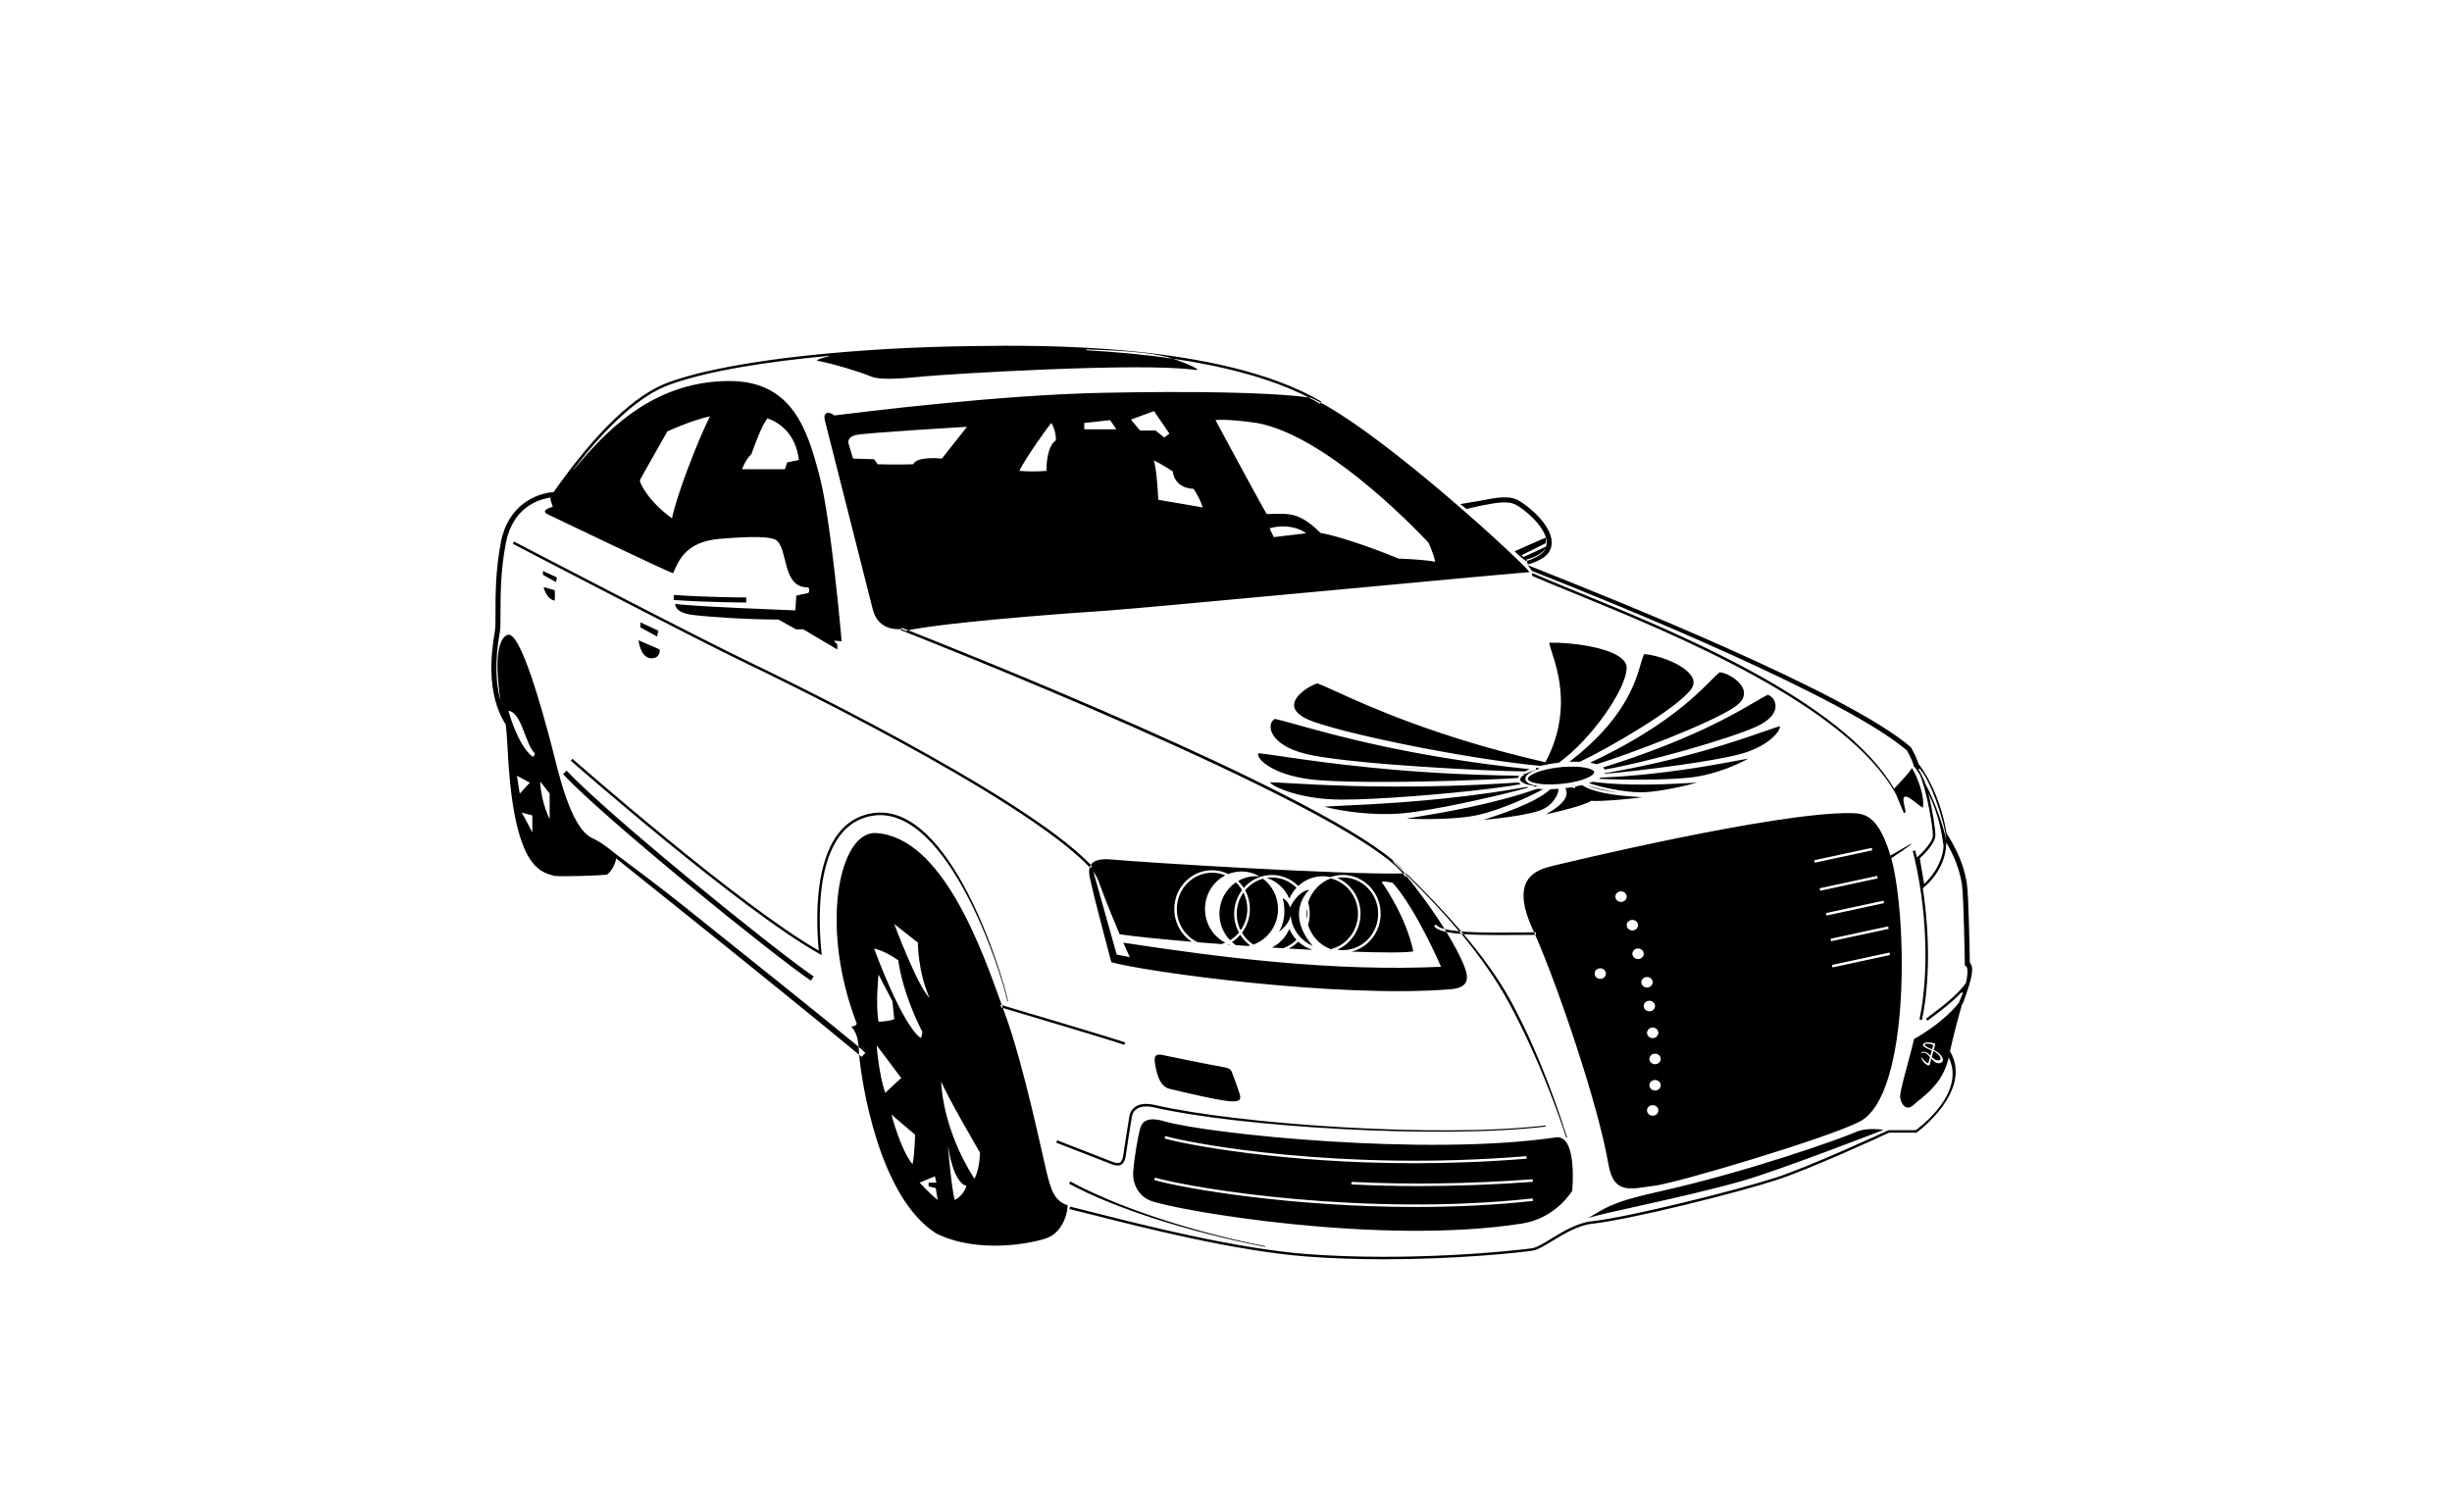 <svg xmlns="http://www.w3.org/2000/svg" xmlns:xlink="http://www.w3.org/1999/xlink" xmlns:a="http://ns.adobe.com/AdobeSVGViewerExtensions/3.0/" version="1.1" baseProfile="tiny" x="0px" y="0px" width="600px" height="370px" viewBox="-8.49 -137.24 600 600" overflow="visible" xml:space="preserve">
<defs>
</defs>
<path d="M363.22,187.66c0.8-0.13,1.7-0.28,2.7-0.45c11.04-1.81,31.57-5.19,49.08-11.37c0.74,0.07,1.52,0.12,2.33,0.15  c-4.82,2.75-16.66,8.16-25.68,10.21c-1.09,0.25-2.34,0.47-3.7,0.67c-3.33,0.48-7.51,0.8-12.1,0.93h0  C370.85,187.94,366.24,187.84,363.22,187.66 M357.05,185.84L357.05,185.84c1.74-0.05,3.43-0.16,5.02-0.31  c1.47-0.15,3.15-0.35,4.98-0.62c14.11-2.02,35.51-7.05,44.56-9.6c-0.27-0.06-0.53-0.13-0.78-0.2c-4.65,0.84-9.5,1.62-14.43,2.33  c-24.76,3.55-47.25,4.59-59.33,5.14c-2.71,0.12-4.92,0.23-6.57,0.33C334.63,184.13,345.77,186.16,357.05,185.84 M416.88,184.13  c4.94-2.21,6.68-6.64,6.57-8.28c-0.96,0.07-1.91,0.12-2.85,0.15l-0.34,0.01c-6.02,5.45-19.1,9.72-26.15,12.02  c-0.15,0.05-0.29,0.1-0.43,0.14c2.68-0.21,6.41-0.62,10.19-1.16C410.1,186.12,414.72,185.09,416.88,184.13 M447.15,177.39  c-5.13-0.84-9.96-2.13-12.36-3.02C438.01,175.93,442.65,176.84,447.15,177.39 M494.43,164.65c-1.23,0.23-2.6,0.49-4.1,0.76  c-4.05,0.74-10.27,1.85-17.57,2.89c-11.36,1.63-22.31,2.68-32.57,3.11c-0.22,0.16-0.45,0.31-0.71,0.46  c5.03,0.29,14.88,0.5,24.19,0.23h0c5.47-0.16,9.92-0.45,13.24-0.88c0.21-0.03,0.42-0.06,0.63-0.09c8.86-1.27,17.86-5.27,21.15-7.27  C497.56,164.07,496.11,164.34,494.43,164.65 M478.46,173.38c-0.4,0.02-0.83,0.05-1.28,0.07c-3.34,0.19-7.92,0.46-13.11,0.61  c-10.69,0.31-19.8-0.03-27.07-1c-0.46,0.18-0.95,0.36-1.46,0.53c3.96,1.39,13.34,3.62,20.53,3.65c1.89,0.01,4.22-0.19,6.99-0.59  C468.62,175.85,474.71,174.42,478.46,173.38 M337,180.13c1.85,0.01,4-0.02,6.37-0.09c16.42-0.47,43.1-2.77,59.48-5.12  c2.09-0.3,3.95-0.59,5.57-0.88c-0.13-0.09-0.26-0.19-0.37-0.29c-0.15-0.13-0.28-0.27-0.39-0.42c-9.39,0.63-18.83,1.09-28.07,1.35  c-29.22,0.84-50.92-0.38-62.58-1.04c-3.59-0.2-6.27-0.35-8.1-0.39C309.98,174.94,320.62,180.04,337,180.13 M436.39,180.6l0.17,0.01  c4.07,0.3,13.89-0.58,20.14-1.42c-6.55-0.37-18.44-1.19-23.93-4.82c-0.84,0.21-1.72,0.4-2.63,0.57c-0.02,0.05-0.03,0.1-0.04,0.16  l-0.11,0.54l-0.53-0.16c-0.33-0.1-0.65-0.19-0.93-0.25c-0.4,0.07-0.81,0.13-1.21,0.19c-0.4,0.06-0.8,0.11-1.19,0.16  c0.48,0.83,0.65,1.7,0.49,2.6c-0.56,3.25-5.13,6.03-8.11,7.78c5.12-1.04,15.05-3.53,17.74-5.27L436.39,180.6z M487.47,129.58  c-0.95,0.71-2.13,1.89-3.74,3.5c-6.14,6.15-18.81,18.82-47.76,32.41c0.99,0.16,1.88,0.35,2.64,0.59  c12.17-3.75,45.19-16.12,54.81-22.77c2.94-2.03,4.11-4.25,3.48-6.6C495.91,133.05,490.58,129.92,487.47,129.58 M304.28,162.59  c0.63,2.49,7.4,8.41,23.46,9.78c14.49,1.24,42.25,0.62,53.51,0.3h0c10.33-0.3,20.26-0.72,26.08-1.12c0.1-0.3,0.27-0.6,0.52-0.9  c-45.55-0.53-78.3-5.34-94.11-7.67c-4.22-0.62-7.3-1.07-9.32-1.27C304.29,161.85,304.16,162.1,304.28,162.59 M457.43,122.4  c-0.46,0.81-0.85,2.17-1.34,3.86c-2.09,7.2-6.39,22.02-28.31,38.87c0.25-0.01,0.51-0.02,0.76-0.03c1.17-0.03,2.31-0.03,3.39,0.01  c10.59-4.91,38.75-21.19,44.18-28.86c1.09-1.55,1.22-3.08,0.38-4.68C473.71,126.29,461.96,122.51,457.43,122.4 M410.4,169.94  l-0.13,0c-0.23,0-0.46,0-0.7-0.01l0.27,0.32l-0.43,0.32c-0.73,0.53-1.13,1.05-1.17,1.5l-0.02,0.26l0.14,0.26  c0.08,0.14,0.2,0.29,0.35,0.42c0.33,0.29,0.81,0.56,1.42,0.8l0.74,0.3l0-0.03l0.12,0.02c0.82,0.24,1.77,0.44,2.85,0.59l0.04,0.47  c0.3-0.1,0.6-0.21,0.9-0.31l0.11-0.04l0.11,0.01c0.49,0.05,1,0.09,1.52,0.12c-2.62-0.27-4.57-0.86-5.52-1.7  c-0.76-0.67-0.77-1.37-0.64-1.83c0.4-1.42,2.6-2.6,5.32-3.47l-0.05,0.01l0.15-0.28c-0.43-0.04-0.87-0.08-1.31-0.13l0.07,0.71  c-1.6,0.49-2.95,1.03-4.01,1.61L410.4,169.94z M441.74,168.2c16.05-2.67,48.99-11.97,60.2-17.02c5.21-2.35,7.98-5.53,7.6-8.75  c-0.24-2.04-1.73-3.55-3.09-3.89c-1.16,0.55-2.71,1.46-4.81,2.7c-8.52,5.01-26.16,15.38-60.51,26.14  C441.41,167.63,441.61,167.9,441.74,168.2 M310.94,148.1c-1.2,0.57-1.86,1.97-1.7,3.61c0.38,3.76,4.9,8.58,16.46,10.84  c18.55,3.62,67.62,6.21,84.44,6.39c0.57-0.3,1.21-0.6,1.92-0.88c-46.5-4.81-77.35-13.45-92.3-17.63  C315.79,149.32,312.88,148.5,310.94,148.1 M358.65,167.31c8.07,0.68,16.93,1.28,26.55,1.71  C376.78,168.58,367.52,168.01,358.65,167.31 M429.34,174.27l0.05-0.09c-0.18,0.04-0.35,0.07-0.53,0.1c0.13,0.03,0.28,0.07,0.42,0.11  C429.3,174.35,429.32,174.31,429.34,174.27 M422.21,167.51c-0.48,0.07-0.96,0.15-1.44,0.23c-5.77,1.01-9.13,2.75-9.47,3.95  c-0.05,0.17-0.07,0.45,0.34,0.81c1.25,1.1,5.03,1.73,9.64,1.6c1.77-0.05,3.59-0.21,5.38-0.46c0.49-0.07,0.97-0.15,1.46-0.23  c5.76-1.01,9.12-2.75,9.46-3.95c0.05-0.18,0.07-0.45-0.34-0.81c-1.25-1.1-5.04-1.73-9.65-1.59  C425.83,167.1,424.01,167.25,422.21,167.51 M462.18,335.98c-18.48,4.11-20.67,6.67-27.04,10.29c5.46-2.04,37.71-8.12,61.21-14.79  c14.54-4.13,56.08-20.25,56.08-20.25s-6.42-1.21-11.17,0.92S499.68,327.65,462.18,335.98 M101.13,99.9c-0.15,0-15-0.01-28.68-1  l-0.14,2c13.75,0.99,28.67,1,28.82,1V99.9z M572.12,277.62c0.11-0.4-2.77-0.82-3.2-0.43c-0.77,0.65,2.19,1.83,2.77,2.04  C571.82,278.73,571.98,278.13,572.12,277.62 M307.13,357.4c-31.48-6.25-59.6-16.07-77.39-25.69l-0.48,0.88  c17.87,9.67,46.23,18.81,77.81,25.08L307.13,357.4z M25.13,101.15c0.19-2.19,0-4.12,0-4.12l-4.38-1.25  C20.76,95.78,21.7,100.53,25.13,101.15 M26.03,91.96l-5.55-2.58v1.56l5.17,2.83L26.03,91.96z M560.76,179.03  c1.62-0.62,4.67,2.83,7.29,4.33c0.88-5.75-3.42-14.58-4.42-15.83c-0.22,1.22-5.81,6.99-7.02,8.24  c-20.67-35.16-86.92-62.24-126.67-78.49c-6.32-2.58-12.29-5.08-16.99-7.1l0.11,1.19c4.71,2.02,10.17,4.26,16.5,6.84  c40.07,16.38,108.05,44.29,127.77,79.7v0c1.23,2.85,3.17,7.58,3.17,7.58s0.77-0.01,0.63-0.91  C560.85,182.8,559.68,179.44,560.76,179.03 M587.04,251.44l-0.16,0.57c0.01-0.01,0.01-0.02,0.02-0.03  c-0.12,0.47-0.27,0.97-0.42,1.47l-0.09,0.33c0,0,0,0,0,0.01c-0.62,2.05-1.44,4.4-2.41,7.04l-0.45,0.72  c-1.18,4.1-3.19,11.38-4.73,18.45c9.27,15.72-12.95,32.09-13.18,32.24l-0.13,0.08h-10.87c-3.02,1.48-32.01,14.71-44.71,18.81  c-16.52,5.33-58.09,15.71-73.18,17.35c-5.5,0.6-11.2,4.07-15.78,6.85c-3.11,1.89-5.8,3.53-7.7,3.81  c-6.03,0.89-30.43,3.44-59.03,3.44c-9.94,0-20.39-0.31-30.75-1.1c-28.15-2.15-64.98-11.49-84.76-16.51  c-3.7-0.94-6.86-1.74-9.32-2.33l0.23-0.97c2.46,0.59,5.62,1.4,9.33,2.34c19.76,5.01,56.53,14.35,84.59,16.49  c40.07,3.06,81.46-1.13,89.56-2.33c1.7-0.25,4.31-1.84,7.33-3.68c4.66-2.84,10.46-6.37,16.19-6.99  c14.76-1.61,56.89-12.12,72.99-17.31c12.83-4.14,42.33-17.63,44.68-18.8l0.11-0.05h10.8c1.72-1.19,19.99-14.91,13.08-28.86  c-2.37,10.95-10.62,15.73-13.76,18.7c-3.17,3-5.17-0.33-5.5-2.83s4-16.17,5.5-23.17c9.25-5.19,15.41-11.23,17.81-14.41  c0.39-1.1,0.97-2.37,1.44-3.5c0.3-0.71-0.21-0.83-0.7-0.32c-3.51,3.67-8.06,7.08-11.19,9.44c-0.79,0.59-1.47,1.1-1.99,1.51  l-0.62-0.79c0.53-0.42,1.22-0.93,2.01-1.53c3.79-2.84,10.45-7.85,13.84-12.64c1.2-5.21,0.29-6.52,0.12-6.7l-0.55-0.19l-0.01-0.7  c0-0.27-0.42-26.9-1.15-31.53c-0.62-3.92-1.89-9.23-6.03-16.37c-0.05-0.07-0.12-0.08-0.2-0.07c-0.07,10.7-8.73,17.49-8.83,17.56  l-0.46,0.4c2.81,18.29,2.77,37.6-0.35,52.27l-0.98-0.21c3.97-18.65,2.93-44.9-2.66-66.86l0.97-0.25c0.23,0.89,0.43,1.8,0.65,2.7  l0.29-0.13c0.06-0.05,5.93-5.22,6.06-8.46c0.12-2.91-2.42-18.02-5.17-24.17c0.1,0.16,0.21,0.35,0.31,0.52  c-0.19-0.32-0.34-0.59-0.31-0.52c-1.3-2.1-2.22-3.22-2.25-3.25l-0.18-0.21l-0.04-0.28c0-0.01-0.34-1.76-2.63-5.85  c-24.51-21-112.21-56.84-148.83-71.3l-1.6-2.24c36.78,14.52,127.31,50.96,151.87,72.14l0.13,0.11l0.08,0.15  c2.09,3.69,2.71,5.67,2.89,6.38c1.2,1.5,8.35,10.98,11.19,27.66c5.74,8.91,7.31,15.35,8.04,19.96c0.71,4.47,1.11,27.58,1.17,31.33  c0.18,0.19,0.38,0.45,0.54,0.81C587.8,246.88,587.67,248.84,587.04,251.44 M576.26,198.51l-0.73-4.44  c-1.16-6.91-3.33-12.23-5.32-16.48c1.69,6.81,2.88,14.73,2.79,16.84c-0.13,3.33-5.09,7.99-6.19,8.99l1.72,10.17  C570.4,211.88,575.73,206.39,576.26,198.51 M577.27,196.03c0-0.1,0-0.2-0.01-0.3c-0.65-7.01-6.27-23.78-10.65-27.94l-0.38,0.34  c0.65,0.65,1.96,3.63,1.95,3.62c0.4,0.7,0.62,1.45,0.92,2.29C572.3,179.74,576.18,190.47,577.27,196.03 M572.33,279.48  c0.02-0.08,0.82-2.41,0.48-2.52c-0.97-0.34-4.74-1.03-4.71,0.56c0.02,0.95,3.27,2.11,3.46,2.18c-0.03,0.1-0.4,1.47-0.55,2.06  c-0.33-0.33-0.62-0.71-0.88-0.9c-0.46-0.35-0.99-0.59-1.65-0.64c-0.66-0.06-0.97,0.24-1.3,0.62c0.12,0.08,0.26-0.03,0.47-0.11  c1.69-0.59,2.39,0.82,3.2,1.62c-0.22,0.81-0.44,1.62-0.65,2.43c-1.1-0.18-2.09-1.62-2.55-2.23c-0.26-0.34-0.35-0.42-0.21,0.11  c0.53,1.99,2.54,2.92,2.54,2.92c0.42,0.16,0.74-0.07,0.77-0.21c0.22-0.82,0.44-1.64,0.66-2.46c0.11,0.1,1.97,2.67,3.9,1.6  C577.24,283.44,574.68,280.43,572.33,279.48 M572.2,279.97c-0.21,0.78-0.42,1.57-0.63,2.35c0.77,0.76,2.2,1.76,3.22,1.13  S573.85,280.54,572.2,279.97 M511.29,151.4c0.03-0.17,0.03-0.31,0-0.41c-1.39,0.4-3.48,1.12-6.29,2.1  c-11.46,3.98-32.76,11.37-63.25,16.58c-0.03,0.08-0.07,0.16-0.11,0.24c6.34-0.51,18.94-1.92,30.6-3.6  c7.25-1.04,17.15-2.61,23.16-4.2C505.82,159.37,510.89,153.78,511.29,151.4 M255.52,302.07c-1.79,1.22-2.24,2.97-2.34,3.67  c-0.09,0.59-0.27,1.69-0.49,3.05c-0.59,3.65-1.48,9.17-1.85,11.97c-0.25,1.9-0.69,2.99-1.4,3.4c-0.64,0.38-1.62,0.28-3.08-0.3  c-3.3-1.32-21.65-8.43-21.84-8.5l-0.36,0.93c0.19,0.07,18.54,7.18,21.83,8.5c0.99,0.4,1.82,0.59,2.53,0.59  c0.55,0,1.02-0.12,1.43-0.36c1.01-0.59,1.59-1.87,1.89-4.13c0.36-2.78,1.25-8.29,1.84-11.93c0.22-1.36,0.4-2.46,0.49-3.05  c0.09-0.57,0.45-2,1.92-2.99c1.59-1.08,4-1.28,6.98-0.6c32.89,7.58,112.58,12.67,155.25,7.59l-0.05-0.44  c-42.58,5.07-122.16-0.56-154.98-8.12C259.99,300.57,257.38,300.82,255.52,302.07 M59.13,109.78v2l6.62,3.62l0.5-2.31L59.13,109.78z   M269.01,294.9c4.21,1.01,20.05,4.85,24.75,5.01c3.62,0.12,3.75-1.01,3.12-3.14c-0.38-1.29-2.5-7.12-3-8.38s-1-1.75-4.88-2.38  s-20.88-4.12-22.62-4.5s-3.62-0.38-3.12,2.88S264.83,293.9,269.01,294.9 M327.79,133.99c-3.26,1-9.15,4.71-9.26,8.55  c-0.07,2.58,2.65,4.91,7.87,6.73c17.25,6.01,64.29,15.15,89.94,17.47l1.26-0.3l-0.01,0.02c0.73-0.16,1.5-0.32,2.3-0.46  c0.57-0.1,1.15-0.19,1.72-0.27c0.62-0.09,1.23-0.17,1.85-0.24l0-0.01l0.17-0.02c12.42-8.86,26.7-28.86,26.86-37.63  c0.02-1.17-0.49-2.28-1.52-3.3c-5.12-5.07-21.44-6.86-28.63-6.66c-0.21,0-0.4,0.01-0.59,0.02c0.14,0.86,0.56,2.17,1.07,3.77  c2.51,7.8,7.73,24.05-2.39,43.31l-0.18,0.34l-0.38-0.09c-42.77-9.82-69.77-22.12-82.74-28.03  C331.83,135.69,329.42,134.59,327.79,133.99 M254.68,327.98c0.33-5.17,1.9-14.17,2.67-17c0.76-2.83,2.56-5.23,9.67-3.17  c17.17,5,104.25,14.08,155.75,6.33c8.25-0.38,6.12,21.25,6.12,21.25s-6.38,10.88-19.88,13c-56.45,8.89-137.67-5.25-147.5-9.08  C257.28,337.67,254.34,333.15,254.68,327.98 M413.22,330.82c-24.3,1.83-49.85,2.19-71.92,1.04l-0.05,1  c8.47,0.44,17.44,0.67,26.66,0.67c14.86,0,30.36-0.57,45.38-1.7L413.22,330.82z M267.12,314.63c8.42,2.42,47.01,9.83,99.29,9.83  c13.93,0,28.83-0.53,44.39-1.81l-0.08-1c-73.8,6.1-132.7-4.92-143.32-7.98L267.12,314.63z M263.04,331.13  c12.31,3.5,55,10.69,103.81,10.69c15.14,0,30.88-0.69,46.47-2.4l-0.11-0.99c-65.71,7.21-133.81-3.69-149.89-8.26L263.04,331.13z   M63.53,124.04c3.67,0,3.29-3.49,3.29-3.49l-8.44-3.66C58.38,116.9,59.15,124.04,63.53,124.04 M28.44,170  c15.82,17.12,82.48,71.2,98.34,81.98l1.12-1.65c-15.81-10.75-82.24-64.63-97.99-81.69L28.44,170z M151.58,186.48  c15.52-2.25,28.48,15.42,36.62,30.64c9.4,17.57,15.31,36.98,16.57,43.13l0.26-0.05c-2.14-10.5-22.67-79.21-53.59-74.71  c-24.33,3.53-22.8,41.45-21.52,54.57c-31.59-18.01-97.08-75.53-97.74-76.12l-0.66,0.75c0.67,0.59,67.4,59.2,98.75,76.71l0.84,0.47  l-0.1-0.96C129.75,229.03,127.51,189.98,151.58,186.48 M292.06,237.66c0.37,0.03,0.74,0.05,1.11,0.08c-0.25-0.08-0.5-0.17-0.74-0.26  C292.3,237.53,292.18,237.6,292.06,237.66 M251.18,277.46l0.33-0.94c-5.2-1.83-42.98-13.04-48.92-14.8  c0.14,0.39,0.27,0.76,0.41,1.13C207.1,264.07,245.86,275.58,251.18,277.46 M296.33,212.44c0.85,0.83,1.6,1.76,2.24,2.78  c1.75-2.02,3.99-3.56,6.54-4.42c-0.1-0.06-0.2-0.13-0.3-0.19c-0.47-0.05-0.94-0.07-1.42-0.07  C300.83,210.53,298.42,211.23,296.33,212.44 M293.12,235.95c1.33-0.81,2.51-1.84,3.51-3.05c-1.19-2.21-1.88-4.75-1.88-7.45  c0-3.54,1.18-6.8,3.14-9.41c-0.68-1.13-1.5-2.16-2.45-3.06c-3.94,2.67-6.54,7.25-6.54,12.47  C288.91,229.55,290.52,233.26,293.12,235.95 M316.65,219.46c0.69-1.62,1.65-3.08,2.83-4.34c-2.52-2.52-5.95-4.08-9.73-4.08  c-0.7,0-1.39,0.07-2.06,0.17C311.7,212.49,314.97,215.53,316.65,219.46 M297.31,232.01c1.67-2.38,2.67-5.29,2.67-8.44  c0-2.36-0.57-4.59-1.55-6.56c-1.67,2.38-2.67,5.29-2.67,8.44C295.76,227.81,296.32,230.04,297.31,232.01 M357.47,203.99l0.01,0.02  c0.02,0.02,0.05,0.04,0.07,0.06C357.53,204.04,357.5,204.01,357.47,203.99 M103.22,125.95C81.98,115.82,9.72,78.09,8.99,77.71  L8.53,78.6c0.73,0.38,73,38.12,94.27,48.26c4.39,2.09,107.52,51.45,134.63,80.16c0.1-0.34,0.25-0.67,0.45-0.98  C210.22,177.15,107.6,128.04,103.22,125.95 M283.18,223.57c0-5.86,3.29-10.92,8.06-13.36c-1.62-0.68-3.39-1.06-5.25-1.06  c-7.71,0-13.99,6.47-13.99,14.42c0,5.88,3.44,10.94,8.35,13.18c3.01,0.25,6.11,0.49,9.27,0.72c0.55-0.15,1.09-0.33,1.6-0.55  C286.46,234.49,283.18,229.43,283.18,223.57 M392.08,63.58c7.08-1.37,11.36-2.19,14.61-0.38c3.41,1.89,10.37,7.68,11.8,13.1  c0.39,1.47,0.32,2.76-0.19,3.91c-0.12,1.02-1.23,3.09-7.38,5.22l0.34,1.36c0.26-0.06,6.42-1.64,8.44-4.95  c1.08-1.76,1.32-3.8,0.73-6.05c-1.68-6.36-9.47-12.51-12.76-14.34c-3.89-2.16-8.43-1.28-15.96,0.17c-1.45,0.28-5.56,0.92-7.25,1.22  l2.44,1.94C388.58,64.47,390.62,63.86,392.08,63.58 M417.99,80.8c0.12-0.19,0.22-0.39,0.31-0.59c0.02-0.19,0.01-0.35,0-0.46  c-1.59,0.96-8.84,4.09-8.84,4.09l-0.65-0.71c0,0,8.12-4.07,9.31-4.63c0.19-0.31,0.48-0.56,0.22-2.34  c-2.69,1.12-12.31,5.42-12.31,5.42s2.43,2.46,4.62,3.96c0.1-0.03,0.18-0.07,0.28-0.1l-0.14-0.58  C412.32,84.46,416.66,82.97,417.99,80.8 M357.56,204.07c1.7,1.62,3.37,3.24,5.02,4.85C361.32,207.41,359.62,205.79,357.56,204.07   M403.74,260.72c12.41,22.86,20.59,46.79,22.8,53.59l0.33-0.11c-2.22-6.81-9.8-31.03-22.24-53.96  c-4.77-8.78-11.18-17.67-18.84-26.72c-0.3-0.02-0.59-0.04-0.87-0.07C392.53,242.66,398.83,251.69,403.74,260.72 M399.97,233.9  c2.35,0,4.79-0.02,7.3-0.04c2.54-0.02,4.9-0.05,6.94-0.04c-0.15-0.35-0.3-0.67-0.45-1c-1.94,0-4.14,0.02-6.51,0.04  c-6.85,0.06-15.67,0.15-22.38-0.4c0.3,0.35,0.59,0.71,0.89,1.06C389.81,233.81,394.66,233.9,399.97,233.9 M414.51,232.82  c-0.24,0-0.5,0-0.75,0c-0.17-0.38-0.34-0.77-0.51-1.13c-9.25-20.16,1.12-23.6,7.73-25.21c5.12-1.25,88.52-21.36,118.36-20.99  c5.76,0.07,10.98,0.91,15.83,16.87l8.26-4.79c0,0,0.04,0.24-0.43,0.61c-1.47,1.15-5.1,3.67-7.52,5.24  c6.3,22.5,7.8,93.86-12.47,104.48c-12.31,6.46-72.75,24.5-81.5,25.5s-16.11,4.06-18.25-8.5c-4.1-24.08-20.26-71.1-29.05-91.08  c0.1,0,0.2,0,0.29,0L414.51,232.82z M463.07,303.5c0-1.16-1.01-2.09-2.25-2.09s-2.25,0.94-2.25,2.09s1.01,2.09,2.25,2.09  S463.07,304.65,463.07,303.5 M464.01,293.51c0-1.16-1.01-2.09-2.25-2.09s-2.25,0.94-2.25,2.09s1.01,2.09,2.25,2.09  S464.01,294.67,464.01,293.51 M554.79,240.84l-22.83,4.92l0.21,0.98l22.83-4.92L554.79,240.84z M554.24,230.45l-22.83,4.92  l0.21,0.98l22.83-4.92L554.24,230.45z M552.42,220.25l-22.83,4.92l0.21,0.98l22.83-4.92L552.42,220.25z M527.07,215.33l0.21,0.98  l22.83-4.92l-0.21-0.98L527.07,215.33z M524.91,204.2l0.21,0.98l22.83-4.91l-0.21-0.98L524.91,204.2z M461.76,280.97  c-1.24,0-2.25,0.94-2.25,2.09c0,1.16,1.01,2.09,2.25,2.09s2.25-0.94,2.25-2.09C464.01,281.91,463,280.97,461.76,280.97   M460.82,270.62c-1.24,0-2.25,0.94-2.25,2.09c0,1.16,1.01,2.09,2.25,2.09s2.25-0.94,2.25-2.09  C463.07,271.55,462.07,270.62,460.82,270.62 M459.51,259.97c-1.24,0-2.25,0.94-2.25,2.09s1.01,2.09,2.25,2.09s2.25-0.94,2.25-2.09  S460.75,259.97,459.51,259.97 M458.57,250.54c-1.24,0-2.25,0.94-2.25,2.09s1.01,2.09,2.25,2.09s2.25-0.94,2.25-2.09  S459.82,250.54,458.57,250.54 M455.01,239.23c-1.24,0-2.25,0.94-2.25,2.09s1.01,2.09,2.25,2.09s2.25-0.94,2.25-2.09  S456.25,239.23,455.01,239.23 M450.51,229.97c0,1.16,1.01,2.09,2.25,2.09s2.25-0.94,2.25-2.09s-1.01-2.09-2.25-2.09  S450.51,228.81,450.51,229.97 M446.01,218.65c0,1.16,1.01,2.09,2.25,2.09s2.25-0.94,2.25-2.09s-1.01-2.09-2.25-2.09  S446.01,217.5,446.01,218.65 M437.77,249.19c0,1.16,1.01,2.09,2.25,2.09s2.25-0.94,2.25-2.09c0-1.15-1.01-2.09-2.25-2.09  S437.77,248.03,437.77,249.19 M343.9,225.45c0-6.39-4.17-12.09-10.13-13.85l-0.68-0.2c-4.28,1.56-7.64,5.12-9,9.59  c0.42,1.41,0.64,2.91,0.64,4.46s-0.23,3.04-0.64,4.46c1.36,4.48,4.72,8.04,9,9.59l0.68-0.2C339.73,237.54,343.9,231.84,343.9,225.45   M363.46,210.34c7.64,7.53,14.5,14.85,20.53,22.04c0.29,0.03,0.58,0.05,0.88,0.08c-6.6-7.71-14.11-15.54-22.3-23.54  c0.38,0.45,0.72,0.9,1.02,1.33L363.46,210.34z M328.8,22.98l0.25-0.43c27.55,14.8,79.46,62.66,82.93,67.29  c-16,1.25-152.97,14.31-167.97,15.31c-45.76,3.05-73.43,6.38-78.56,7.82c-1.33-0.53-2.23-0.88-2.63-1.03l-0.18,0.47  c0,0-8.96,1.42-11.29-7.75s-17.1-67.38-19-75c-1-4,2.5-3.33,3.67-2c11.17-1.33,65.01-8.17,107-9c34.12-0.68,65.9-0.27,81.29,1.86  C325.84,21.31,327.35,22.13,328.8,22.98 M188.76,32.15c0,0-40,2.38-44,3.25s-3,3.5-3,3.5l1.75,5.88l8.38,0.25l1.38,2  c0,0,7.38,0.25,14.12,0c1.5-3.38,11.38-2.25,11.38-2.25L188.76,32.15z M222.26,30.65c-0.38,0-10.5,14.12-12.75,19  c5.88,0.5,10.75,0,10.75,0s-0.25-9.5,3.75-12.12C224.13,33.65,222.26,30.65,222.26,30.65 M248.01,33.15l-2.5-3.63l-10.25,1.13v2.5  H248.01z M257.4,33.65h6.18l3.41,2.75l2.08-1.51l-6.12-8.97l-9.15,3.38L257.4,33.65z M282.26,64.15c0,0-0.88-3.25-3.62-7.38  c-7.88-0.25-8.25-6.9-8.25-6.9s-5-3.35-7.62-4.35c1.25,2.25,1.88,15.62,1.88,15.62L282.26,64.15z M323.33,74.42l-1.18-0.75  c-0.13-0.08-3.16-1.98-8.01-1.98c-1.57,0-3.17,0.2-4.75,0.61l-0.59,0.15l1.67,3.5L323.33,74.42z M303.84,30.65  c-12.67-1.83-16.5-1.13-16.5-1.13s18.17,33.79,20.33,37.29c8.67-0.17,12.59-1.17,21.38,7.5c9.12,1.5,27.12,8.5,30.96,10.17  c6,0.17,13.67,0.83,14.5,1.33c-0.5-3.17-2.67-7.67-2.67-7.67S333.17,35.99,303.84,30.65 M162.63,112.4l-0.18,0.46  c1.79,0.7,175.82,68.84,199.24,96.55c0.19,0,0.39-0.01,0.57-0.02c0.32,0.38,0.61,0.76,0.92,1.14l0.29-0.2  c-1.73-1.71-3.49-3.42-5.3-5.15l-0.68-1.19c-34.04-28.26-170.48-82.55-192.04-91.04c-0.41,0.11-0.7,0.22-0.81,0.31L162.63,112.4z   M378.27,231.51c0.24,0.39,0.47,0.77,0.7,1.15c1.65,0.35,3.64,0.61,5.93,0.79c-0.29-0.35-0.6-0.71-0.9-1.07  C381.76,232.18,379.8,231.9,378.27,231.51 M297.17,233.81c-0.96,1.11-2.07,2.07-3.31,2.86c0.5,0.45,1.02,0.86,1.57,1.23  c1.6,0.11,3.21,0.23,4.82,0.33c0.29-0.05,0.58-0.12,0.87-0.19C299.56,236.9,298.21,235.46,297.17,233.81 M378.97,232.66  c3.19,5.25,5.29,9.4,6.54,12.25c2.75,6.25,2.48,9.89-5,10.5c-44.6,3.66-121.5-7-134.5-10.75c0,0-6.46-24.06-8-31.25  c-0.37-1.72-1.22-4.33-0.59-6.39c0.07,0.08,0.15,0.16,0.22,0.23l0.73-0.68c-0.16-0.17-0.34-0.35-0.51-0.53  c1.02-1.59,3.39-2.61,8.39-2.13c11.65,1.12,93.09,6.16,115.43,5.52c0.4,0.48,0.77,0.95,1.08,1.4l0.41-0.28  c6.57,8.09,11.49,15.16,15.09,20.97c-1.75-0.44-2.93-1.02-3.31-1.76l-0.89,0.45C374.63,231.31,376.37,232.1,378.97,232.66   M376.84,246.49c0,0-9.67-22.67-19.17-33.33c-5.5-1.17-4.17,0-4.17,0s9.5,13.27,12.33,27.22c-3.22,0.56-12.46,0.52-24.53,0.08  c6.62-1.59,11.58-7.71,11.58-15c0-8.5-6.72-15.42-14.99-15.42c-1.38,0-2.77,0.21-4.14,0.61l-0.8,0.24  c-0.99-0.22-2.01-0.34-3.06-0.34c-3.75,0-7.15,1.48-9.72,3.88c-2.7-2.71-6.38-4.38-10.44-4.38c-1.51,0-2.96,0.24-4.33,0.66  c-0.2-0.03-0.39-0.07-0.59-0.09c-2.11-1.24-4.55-1.96-7.16-1.96c-1.85,0-3.6,0.37-5.23,1.02c-1.95-0.96-4.13-1.52-6.44-1.52  c-8.27,0-14.99,6.92-14.99,15.42c0,5.45,2.78,10.24,6.94,12.98c-11.92-1-22.22-2.04-28.6-2.97c-2.3-5.37-5.2-12.38-7.59-18.93  c-0.81-2.22-1.5-4.12-2.88-6l9.29,33l5.17,1c0,0-1.02-2.24-2.55-5.74C289.5,242.85,333.95,248.46,376.84,246.49 M329.31,22.12  l-0.25,0.43c-1.32-0.71-2.59-1.35-3.79-1.9c-0.31-0.05-0.64-0.09-0.96-0.14c-15.26-7.83-34.57-12.56-53.95-15.4  c-1.62-0.53-3.09-0.92-4.06-1.05c-6.28-1.45-17.22-2.25-30.19-2.61c0.05,0.11,0.07,0.23,0.05,0.34c10.84,0.6,22.52,1.61,34.2,3.32  c5.39,1.75,12.47,4.95,8.66,4.43c-22.06-3.03-98.5,1.77-107.17,2.6c-8.67,0.83-17.5,1.67-21.33,0c-3.83-1.67-14.99-5.05-21-6.17  c-1.04-0.19,1.19-1.08,4.34-1.75c-0.04-0.06-0.06-0.13-0.07-0.2C109.27,6.29,85.67,9.98,70.56,15.5  c-11.21,4.09-23.95,15.37-37.93,33.52c0.04,0.01,0.08,0.02,0.12,0.04c0.95-1.11,1.98-2.32,3.13-3.65  c11.83-13.67,29.96-31.42,58.62-31.42c25.17,0,31,19.83,35.67,37.5c4.67,17.67,8.83,65.79,8.83,65.79l-3.12-0.25l1.38,1.5v2l-13.5-8  h-2.88l-7-3.88c-10.63,0.06-26.65-0.92-34.04-1.83c-6.1-0.76-7.08-3.33-6.83-4.42c4.25,1,47.62,2.62,47.62,2.62l0.38-5.88l4.75-1  c0,0,0.88-1,0-2.25c-10.62,0.25-7.88-15.38-12.75-18.75c-1.95-1.35-8.67-1.67-22.5-0.5c-13.83,1.17-16.38,9.25-18.38,13.62  C70.76,90.15,22.38,66.9,22.38,66.9c-3.38-1.62,2-3,2-3l-1-3c0,0,0.06-0.13,0.28-0.49c-0.11-0.06-0.23-0.11-0.34-0.15  c-4.96,0.78-14.87,4.09-17.58,18.08c-2.12,10.94-2.11,21.15-2.11,27.91c0,3.25,0,5.6-0.22,7.05c-0.04,0.27-0.09,0.59-0.15,0.97  c-0.74,4.49-2.62,16.03,0.41,26.62c-1.46-8.99-2.67-23.8,2.67-26.12c5.08-2.2,13.86,29.91,17.5,43.71  c2.36,8.92,7.29,32.92,16.17,36.92c4.25,1.92,7.74,5.12,11.43,7.9c3.63,2.73,7.26,5.44,10.88,8.19c4.46,3.38,8.89,6.8,13.26,10.29  c24.91,19.91,58.81,47.01,70.17,56.49c0.06,0.68,0.1,1.42,0.13,2.25c0.01,0.24,0.04,0.54,0.07,0.89  c-11.68-9.75-46.9-38.31-71.62-58.07c-11.56-9.24-20.79-16.62-24.7-19.79c-0.01,0-0.02,0.01-0.03,0.01  c-0.03,0.01-0.06,0.01-0.09,0.02c-0.52,3.09-2.68,5.77-3.67,6.32c-2.75,0.38-17.21,0.88-20.83,0.5c-5.25-1.5-15.12-2.88-18.12-43.12  c-0.38-5.06-0.62-12.67-1.18-16.92c-0.01-0.02-0.02-0.03-0.03-0.05c-0.01-0.03-0.02-0.06-0.03-0.09  c-8.21-12.73-5.33-30.37-4.36-36.27c0.06-0.37,0.11-0.69,0.15-0.95c0.2-1.3,0.2-3.71,0.2-6.75c-0.01-6.83-0.01-17.16,2.14-28.29  c2.86-14.77,13.94-19.38,20.94-19.89c-0.01,0.01-0.01,0.02-0.02,0.03c0.01-0.01,0.03-0.02,0.04-0.03l-0.03,0  c16.91-24.03,32.22-38.67,45.5-43.52C97.3,4.68,151.4,0.62,189.5,0.15l2.53-0.04C216.15-0.23,289.53-1.27,329.31,22.12 M19.38,172.9  c0.25,8.12,3.75,15,3.75,15v-10.12L19.38,172.9z M11.26,177.78l4-4.38l-5.12-2.75L11.26,177.78z M16.26,186.4l-4.25-1.12  c0.38,0.38,4.25,7.88,4.25,7.88V186.4z M6.76,144.9c0,0,3.62,13.62,9.62,18.25c0.75-0.25,0.88-1.38,0.88-1.38  C13.51,158.4,12.01,145.32,6.76,144.9 M99.51,48.99h17l0.83-2.67l4.67-1c-1.5-13.67-12.5-16.5-12.5-16.5  c-1.83,2.33-4.33,8.5-6.33,14.17C100.51,45.65,99.51,48.99,99.51,48.99 M59.01,53.99c0,0,2.5,7.17,12.67,14.5  c1.67-8.67,10.33-31.17,15.08-40.5c-3.08,0.67-8.75,2.33-16.92,6c-2.33,4-10.83,19.17-10.83,19.17V53.99z M316.65,231.45  c-1.38,3.23-3.85,5.85-6.92,7.4c1.48,0.09,2.96,0.18,4.43,0.27c2.01-0.69,3.82-1.84,5.32-3.34  C318.3,234.53,317.34,233.07,316.65,231.45 M324.51,215.9c-4.75,0.83-7.32,6.52-7.58,7.08c-0.83-2.92-2.92-3.67-2.92-3.67  s2.25,7.08-1.5,13.33c4.5-3.42,4.67-6.67,4.67-6.67s0,8.17,8.75,12.25C320.09,231.49,317.93,223,324.51,215.9 M351.89,225.45  c0-7.95-6.27-14.42-13.99-14.42c-0.74,0-1.49,0.06-2.24,0.19c5.51,2.37,9.23,7.99,9.23,14.23s-3.72,11.86-9.23,14.23  c0.75,0.13,1.5,0.19,2.24,0.19C345.62,239.87,351.89,233.4,351.89,225.45 M306.18,211.53c-2.8,0.76-5.26,2.39-7.08,4.59  c1.19,2.21,1.88,4.75,1.88,7.45c0,3.54-1.18,6.8-3.14,9.41c1.14,1.9,2.68,3.51,4.52,4.69c5.69-2.01,9.79-7.56,9.79-14.1  C312.15,218.62,309.79,214.24,306.18,211.53 M316.39,239.25c3.22,0.19,6.39,0.36,9.48,0.52c-2.14-0.64-4.07-1.78-5.68-3.28  C319.07,237.6,317.79,238.53,316.39,239.25 M323.57,227.53c0.1-0.68,0.16-1.37,0.16-2.08s-0.07-1.4-0.16-2.08  c-0.09,0.68-0.15,1.37-0.15,2.08S323.48,226.85,323.57,227.53 M228.63,341.15c0,4.75-2.96,10.96-7.88,12.88  c-5.58,2.17-27.52,6.64-44.27-1.73c-23.13-14.7-29.76-61.58-30.54-70.88c0.34,0.29,0.67,0.56,0.98,0.82l1.5-1.58l-1.94-1.76  c-0.23-0.19-0.49-0.41-0.74-0.62c-0.4-4.73-1.44-6.05-2.87-8.12c2,0,2.12-1.17,2.12-1.17c-15-38.83-6.85-76.58,7.75-75.58  c26.37,1.8,42.02,46.52,49.83,68.32c-0.48-0.14-0.75-0.22-0.79-0.23l0.84,1.26c0.02,0.01,0.14,0.04,0.35,0.1  c0.35,0.99,0.69,1.93,1.02,2.8c7.25,19.75,14.67,55.67,16.33,62.33S223.26,339.4,228.63,341.15 M159.88,229.53c0,0,9,24.25,14,29.38  c-4.75-10.88-4.62-22-4.62-22L159.88,229.53z M156.26,296.53c4-3.75,6.38-5.88,6.38-5.88l-9.75-13  C152.88,277.65,153.63,288.53,156.26,296.53 M153.63,268.28c4.5-0.12,6.25-1,6.25-1l-0.75-7.12l-5.5-10.62  C153.63,249.53,152.38,261.28,153.63,268.28 M168.13,313.14l-9.38-7.99c0,0,3.62,13.96,8.38,19.73  C168.01,320.65,168.13,313.14,168.13,313.14 M170.38,274.78c0.62-0.88,0.62-2.5,0.62-2.5s-7.5-14-9.56-28.38  c-5.56-4-9.56-4.62-9.56-4.62S162.76,269.28,170.38,274.78 M177.09,339.03l-0.75-4.69l-2.83-0.69v-1.5h3.08l-0.58-2.5l-6.08,2.5  C169.93,332.15,173.84,336.48,177.09,339.03 M188.51,333.4c0,0-4.88,0-7.38-16.12c0,0,1.5,17.88,2.75,21.75  C187.63,337.15,188.51,333.4,188.51,333.4 M193.84,320.15c0,0-13.17-22.5-15.33-28.17c0,0,0,18,13.17,38.67  C194.01,326.15,193.84,320.15,193.84,320.15 M332.6,240.09c0.24,0.01,0.48,0.02,0.71,0.03l-0.35-0.1  C332.85,240.05,332.72,240.07,332.6,240.09"/>
</svg>